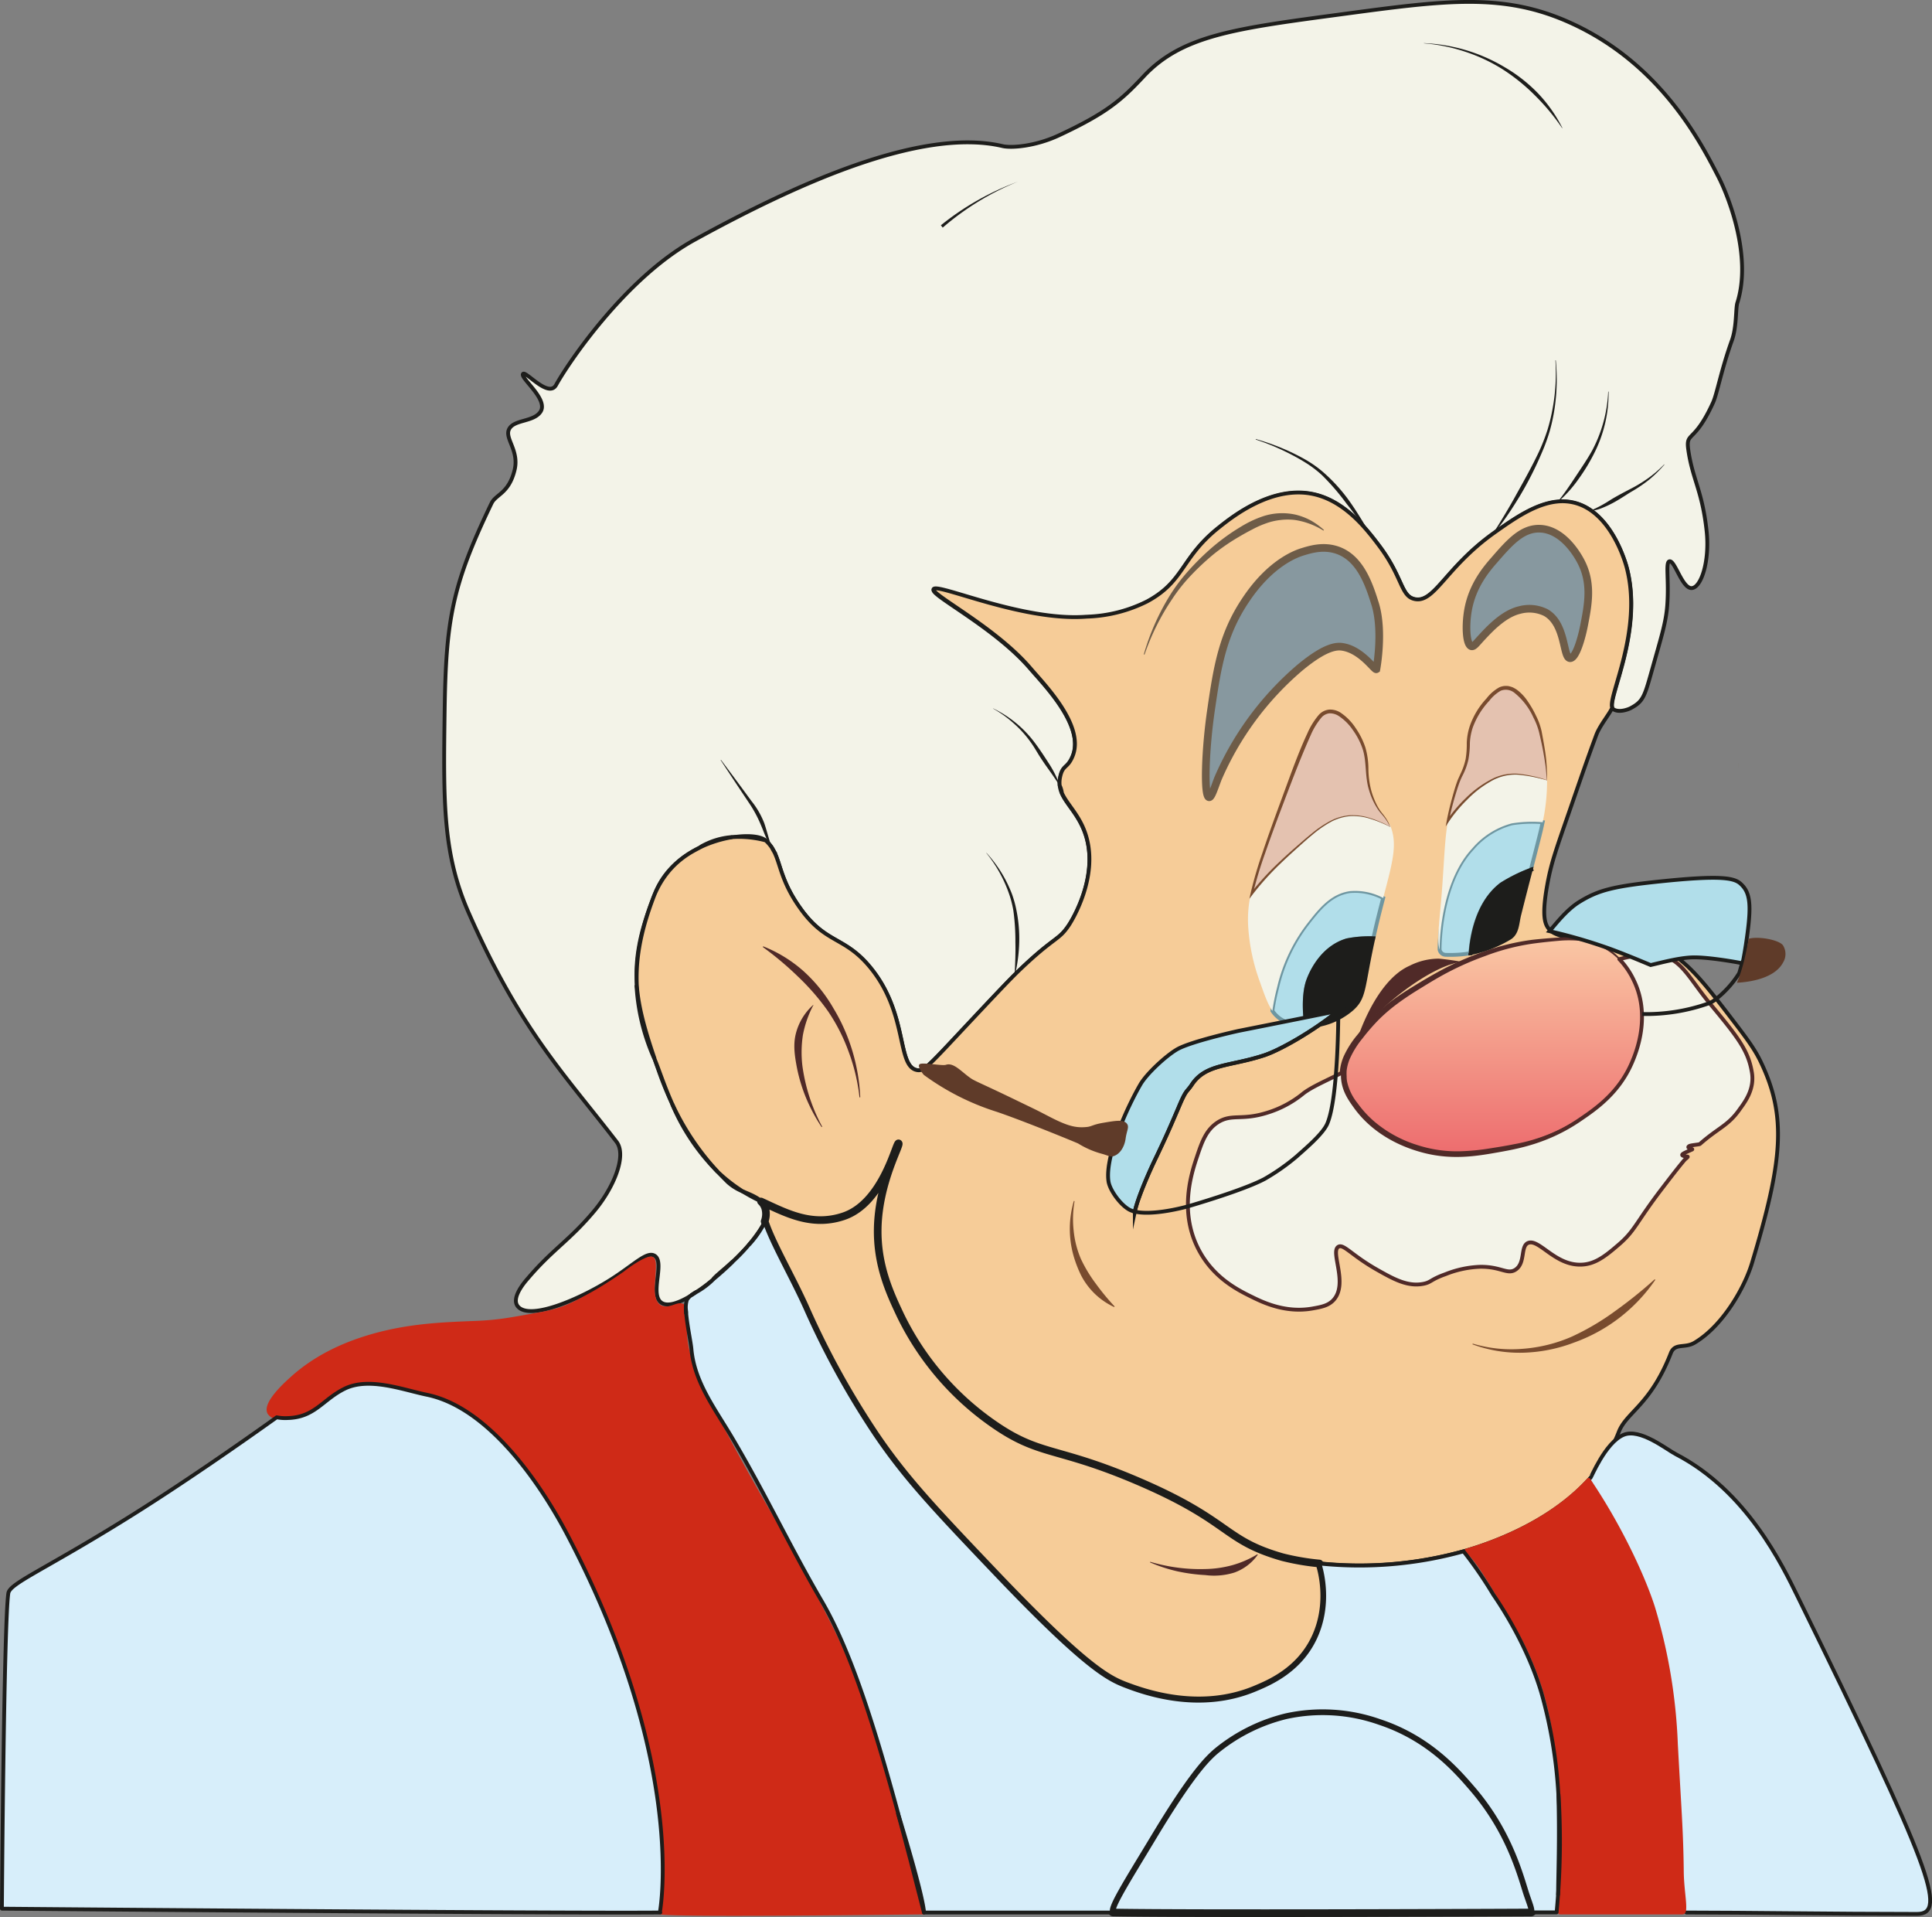 <svg xmlns="http://www.w3.org/2000/svg" xmlns:xlink="http://www.w3.org/1999/xlink" viewBox="0 0 505.32 501.28"><rect x="0" y="0" width="505.32" height="501.28" fill="#808080" stroke="none"/><defs><style>.cls-1,.cls-11,.cls-17{fill:#f3f3e8;}.cls-1,.cls-13,.cls-14,.cls-15,.cls-19,.cls-20,.cls-3,.cls-4,.cls-5{stroke:#1d1d1b;}.cls-1,.cls-16,.cls-19,.cls-20,.cls-22,.cls-3,.cls-4,.cls-8{stroke-miterlimit:10;}.cls-19,.cls-2{fill:#1d1d1b;}.cls-3,.cls-5{fill:#f6cc98;}.cls-15,.cls-22,.cls-4{fill:none;}.cls-11,.cls-12,.cls-13,.cls-14,.cls-15,.cls-5{stroke-linecap:round;stroke-linejoin:round;}.cls-14,.cls-5,.cls-8{stroke-width:2px;}.cls-6{fill:#784b2e;}.cls-7{fill:#6e5c48;}.cls-8{fill:#87989f;stroke:#6e5c48;}.cls-9{fill:#502a28;}.cls-10{fill:url(#linear-gradient);}.cls-11{stroke:#502a28;}.cls-12{fill:#cf2a17;stroke:#cf2a17;}.cls-13,.cls-14{fill:#d7eefa;}.cls-16,.cls-20{fill:#b1deea;}.cls-16{stroke:#6e96a1;}.cls-18{fill:#e4c2b0;}.cls-21{fill:#5f3b29;}.cls-22{stroke:#784b2e;}</style><linearGradient id="linear-gradient" x1="390.4" y1="302.04" x2="390.4" y2="245.49" gradientUnits="userSpaceOnUse"><stop offset="0" stop-color="#ed6c6e"/><stop offset="1" stop-color="#fac7a4"/></linearGradient></defs><g id="Layer_2" data-name="Layer 2"><g id="眼镜"><path class="cls-1" d="M454.41,79.18c-.47,1.5-.14,6.21-1.42,9.8-2.8,7.78-3.87,13.94-4.93,16.28-4.93,10.85-7.17,7.51-6.49,12.32,1.1,7.78,3.66,10.7,4.8,21.28.84,7.8-1.38,14.76-3.89,14.92s-4.44-7.38-5.84-7c-1.09.29-.06,4.9-.58,11.68-.33,4.23-1.48,7.9-3.57,15.3-2.33,8.25-2.49,9.56-6,11.42-.47.25-3,1.3-4.54.26a.62.62,0,0,1-.23-.31h0c-1.18-2.88,8.11-20.06,3.8-36.59-.31-1.19-3.92-14.3-13.43-16.93a12.85,12.85,0,0,0-4.64-.39c-5.78.52-11.43,4.5-16.37,8l-.71.51c-12.34,8.95-15.21,18.08-20.31,17-3.68-.77-3.08-5.71-9.34-14-.66-.87-1.44-1.9-2.34-3l0,0c-3.27-4-8.11-8.89-14.56-10.39-11-2.55-21.52,5.89-25.1,8.75-9.83,7.85-8.86,14-18.68,19.27a37.7,37.7,0,0,1-15.77,4.08c-16.71,1.33-39.2-8.92-40.08-7.2-.74,1.44,16.13,9.93,25.29,20.63,3.59,4.19,14.33,15,11.1,23-1.39,3.42-2.63,2.15-3.31,5.65a6.77,6.77,0,0,0-.08,2.09,7.06,7.06,0,0,0,.58,1.95c1.28,2.85,4.21,5.4,5.92,10C288,229,280,241.35,279.6,241.93c-2.76,4.14-3.59,2.84-12.84,11.67-.4.38-.82.79-1.28,1.25-2.48,2.48-6.05,6.27-12.15,12.76-10.52,11.21-11.62,12.57-13.42,12.26-5.45-.94-2.23-14.64-12.26-26.85-6.72-8.18-11.5-6.11-18.1-15.18-5.15-7.07-5.3-11.51-7-15,0,0,0,0,0,0a12.5,12.5,0,0,0-.63-1.13l0,0a10.25,10.25,0,0,0-1.65-1.91c-1.24-1.12-4.58-1.49-8.63-.86h0a31.6,31.6,0,0,0-8.31,2.57l0,0c-4.92,2.32-9.55,6.14-11.87,11.83-.09.23-.19.46-.27.69s-.27.64-.39,1c-3.5,9-4.71,15.73-4.22,22.54a.25.25,0,0,0,0,.08c.43,5.84,2.1,11.74,4.63,19.17a1,1,0,0,1,0,.1c.33,1,.69,2,1.05,3a90.2,90.2,0,0,0,3.61,8.83,67.82,67.82,0,0,0,11.89,17.7l.06.06c.83.9,1.68,1.76,2.53,2.6a13.2,13.2,0,0,0,3.89,2.43c1.86.83,3.71,1.49,4.9,2.65a4,4,0,0,1,1.14,1.93,5.69,5.69,0,0,1-.19,3.26,8.92,8.92,0,0,1-.42,1,22.39,22.39,0,0,1-3.56,4.95l-.1.11c-.86.95-1.79,1.92-2.74,2.91-.51.52-1.06,1.08-1.66,1.66a.12.12,0,0,0,0,.05c-1.42,1.38-3.07,2.88-4.8,4.31h0c-1.52,1.26-3.1,2.47-4.65,3.51l-.11.07-1,.65,0,0c-3.38,2.11-6.45,3.21-8.12,2-3.07-2.27,1.11-10.6-1.75-12.26-2.06-1.2-5.37,2.46-11.68,6.42-8,5-20.6,10.44-23.93,7-2.24-2.3,2.08-7,2.59-7.59,6.42-7.52,10.81-9.8,17.26-17.51,5.14-6.15,8.58-14.53,5.83-18.1-13.62-17.7-25-29-38.52-59.54-6.94-15.61-6.76-29-6.43-53.13.33-23.73,1.89-32.73,12.26-54.29,1.14-2.36,4.48-2.53,6-8.56,1.36-5.29-2.73-8.43-1.37-10.9s6.37-1.77,8.18-4.47c2.19-3.28-5.58-9-4.54-9.93.77-.67,6.69,6.44,8.62,2.92,3.18-5.77,18.23-28.09,36.2-37.94,25.79-14.16,59-29.55,80.56-24.52,2.44.57,8.67,0,14.59-2.73,12.65-5.89,16.45-9.25,22.19-15.37C309.07,9.2,323.09,7.47,350.82,3.74,378.3.05,393.34-2,411,6.08c23.34,10.67,33.81,31.07,38.53,40.28C452.52,52.28,458.15,67.42,454.41,79.18Z"/><path class="cls-2" d="M372.43,11.28a45.59,45.59,0,0,1,10.91,1.81,44.71,44.71,0,0,1,10.17,4.46,40.16,40.16,0,0,1,8.77,6.86,37.68,37.68,0,0,1,6.38,9.08l-.08,0a57,57,0,0,0-7-8.43,50.47,50.47,0,0,0-8.47-6.88,44.35,44.35,0,0,0-9.9-4.66,45.39,45.39,0,0,0-10.77-2.19Z"/><path class="cls-2" d="M246.09,58.91a71,71,0,0,1,20.09-11.39,70.63,70.63,0,0,0-19.61,12Z"/><path class="cls-2" d="M203.13,223.9a2.83,2.83,0,0,1-.62-.34c-.09-.06-.26-.09-.25-.21a.74.74,0,0,1,.23-.49l.08-.05a.86.86,0,0,1,.55,0c.12,0,.06.19.07.3a3.22,3.22,0,0,1,0,.7Z"/><path class="cls-2" d="M188.57,198.7q4,5.33,7.94,10.72a21.81,21.81,0,0,1,3.39,5.84c.73,2.16,1.2,4.27,2,6.36l-.08,0c-1.33-1.83-2-4.06-2.85-6a32.11,32.11,0,0,0-3.12-5.75q-3.71-5.53-7.36-11.11Z"/><path class="cls-2" d="M258,223a33.9,33.9,0,0,1,4.91,6.9,34.75,34.75,0,0,1,1.77,3.88,28.44,28.44,0,0,1,1.15,4.13,37.35,37.35,0,0,1,.75,8.5,41.25,41.25,0,0,1-1.09,8.43l-.1,0c.13-2.82.26-5.62.19-8.42a58.26,58.26,0,0,0-.54-8.35,27.11,27.11,0,0,0-1-4A35.27,35.27,0,0,0,258,223.08Z"/><path class="cls-2" d="M259.77,185.25a29.61,29.61,0,0,1,10.54,8.52c1.41,1.84,2.64,3.7,3.86,5.61a27.84,27.84,0,0,1,3.07,6.09l-.1,0c-1.16-1.94-2.5-3.74-3.8-5.58-.64-.93-1.27-1.87-1.86-2.84s-1.15-1.94-1.81-2.84a28.54,28.54,0,0,0-4.47-5,29.52,29.52,0,0,0-5.47-3.93Z"/><path class="cls-2" d="M328.46,114.81a60.84,60.84,0,0,1,9.38,3.5c1.5.73,3,1.49,4.43,2.37a28.94,28.94,0,0,1,4.06,3,43.75,43.75,0,0,1,6.71,7.49c1.94,2.75,3.62,5.62,5.38,8.45l-.08.06c-2.23-2.51-4-5.32-6.1-7.91a61.59,61.59,0,0,0-6.45-7.5,28.46,28.46,0,0,0-3.87-3,49.52,49.52,0,0,0-4.31-2.47,60.51,60.51,0,0,0-9.17-3.86Z"/><path class="cls-2" d="M406.92,94.22a51.22,51.22,0,0,1-.28,12.37,48.32,48.32,0,0,1-1.29,6.08,49.19,49.19,0,0,1-2.14,5.85,92.74,92.74,0,0,1-5.62,11.07c-1.08,1.76-2.17,3.52-3.35,5.21a45.27,45.27,0,0,1-3.8,4.91l-.08-.06c1.18-1.69,2.23-3.46,3.29-5.22s2.09-3.54,3.07-5.35c2-3.58,4-7.16,5.76-10.88a49.69,49.69,0,0,0,2.24-5.71,46.87,46.87,0,0,0,1.43-6,51,51,0,0,0,.67-12.28Z"/><path class="cls-2" d="M420.73,102.4a34.72,34.72,0,0,1-3.59,15.77,48.49,48.49,0,0,1-4.2,7,33.64,33.64,0,0,1-5.42,6.07l-.07-.07c1.69-2.09,3.19-4.33,4.67-6.57s3-4.44,4.31-6.79a36.15,36.15,0,0,0,4.2-15.4Z"/><path class="cls-2" d="M435.32,121.5a31.63,31.63,0,0,1-4.07,4,37.53,37.53,0,0,1-4.75,3.19c-1.61,1-3.18,2.07-4.88,2.95a26.81,26.81,0,0,1-2.61,1.2,9.13,9.13,0,0,1-2.81.7l0-.1a32.84,32.84,0,0,0,4.95-2.67c1.61-1,3.3-1.87,5-2.77a37.45,37.45,0,0,0,4.85-2.9,30.16,30.16,0,0,0,4.29-3.69Z"/><path class="cls-3" d="M458.24,330.27c-2,6.62-7.72,16.49-15,20.82-2.62,1.57-5.15,0-6.23,2.73-5.32,13.62-11.59,15.41-13.62,20.63-.31.81-.65,1.59-1,2.36A38.84,38.84,0,0,1,418,384c-.64.84-1.31,1.66-2,2.44l-.45.5c-8.23,9-19.36,14-25.92,16.46q-3,1.13-6,2l-.76.22a101.58,101.58,0,0,1-37.7,3.18,63.29,63.29,0,0,1-9.67-1.66c-15.61-4.46-13.32-9.38-37.75-19.85-21.58-9.25-25.64-6.39-38.14-15.18a73.73,73.73,0,0,1-24.13-28.41c-2.57-5.46-6-12.8-5.84-22.57.25-12.1,6-21.95,5.45-22.19s-4,15.6-14.4,19.07c-8.4,2.81-15.13-.93-21.57-3.87-1.19-1.16-3-1.82-4.9-2.65a41.88,41.88,0,0,1-6.42-5l-.06-.06a67.82,67.82,0,0,1-11.89-17.7c-2.18-4.88-3.55-9.21-4.66-11.85a1,1,0,0,0,0-.1c-2.53-7.43-4.2-13.33-4.63-19.17a.25.25,0,0,1,0-.08c-.32-7.64,1.33-14.83,4.22-22.54.12-.33.25-.66.39-1,3.75-8.92,10.51-11.53,12.14-12.52l0,0a31.6,31.6,0,0,1,8.31-2.57h0a26.64,26.64,0,0,1,8.63.86,10.25,10.25,0,0,1,1.65,1.91l0,0c.18.36.39.74.63,1.13,0,0,0,0,0,0,1.72,3.49,1.87,7.93,7,15,6.6,9.07,11.38,7,18.1,15.18,10,12.21,6.81,25.91,12.26,26.85,1.8.31,2.9-1.05,13.42-12.26,6.1-6.49,9.67-10.28,12.15-12.76.46-.46.88-.87,1.28-1.25,9.25-8.83,10.08-7.53,12.84-11.67.39-.58,8.4-13,4.09-24.52-1.71-4.57-4.64-7.12-5.92-10a7,7,0,0,0-.58-1.95,6.77,6.77,0,0,1,.08-2.09c.68-3.5,1.92-2.23,3.31-5.65,3.23-8-7.51-18.77-11.1-23-9.16-10.7-26-19.19-25.29-20.63.88-1.72,23.37,8.53,40.08,7.2A37.7,37.7,0,0,0,300,157.28c9.82-5.28,8.85-11.42,18.68-19.27,3.58-2.86,14.14-11.3,25.1-8.75,6.45,1.5,11.29,6.38,14.56,10.39l0,0c.9,1.09,1.68,2.12,2.34,3,6.26,8.3,5.66,13.24,9.34,14,5.1,1.08,8-8.05,20.31-17l.71-.51c4.94-3.48,10.59-7.46,16.37-8a12.85,12.85,0,0,1,4.64.39c9.51,2.63,13.12,15.74,13.43,16.93,4.31,16.53-5,33.71-3.8,36.59h0c-.59,1.51-3.23,4.62-4.18,7.19-2.5,6.76-3.63,10.12-7,19.84-3.64,10.47-4.83,13.78-5.84,19.46-1.42,8-.58,10.06.39,11.29.62.79,1.74,1.8,6.55,2.63h.08c1.05.18,2.26.35,3.7.51h0q1.78.19,4,.36c8.84.64,8.3-.21,11.28.39,8.34,1.68,13.76,8.57,21.8,19.07,4.33,5.66,6.49,8.49,8.17,12.07C467.36,292,466.27,303.59,458.24,330.27Z"/><path class="cls-4" d="M199.07,314.14a41.39,41.39,0,0,1-4.9-2.65"/><path class="cls-4" d="M175.8,288.7a55.44,55.44,0,0,0,11.89,17.7"/><path class="cls-4" d="M171.1,276.75a54.33,54.33,0,0,1-4.63-19.17"/><path class="cls-4" d="M191.55,218.88a18.93,18.93,0,0,0-8.31,2.57"/><path class="cls-5" d="M343.88,428.54c-4.08,8.44-11.8,11.67-15.56,13.24-14.72,6.13-29.25.78-34-1-4.46-1.72-10.55-4.71-34-29.32-15.71-16.49-23.56-24.74-31.4-36.33a217.91,217.91,0,0,1-18.16-32.95c-3.73-8.37-8.87-17-10.76-22.81a5.69,5.69,0,0,0,.19-3.26,4,4,0,0,0-1.14-1.93c6.44,2.94,13.17,6.68,21.57,3.87,10.39-3.47,13.76-19.34,14.4-19.07s-5.2,10.09-5.45,22.19c-.2,9.77,3.27,17.11,5.84,22.57a73.73,73.73,0,0,0,24.13,28.41c12.5,8.79,16.56,5.93,38.14,15.18,24.43,10.47,22.14,15.39,37.75,19.85a63.29,63.29,0,0,0,9.67,1.66C345.85,411.07,348.08,419.85,343.88,428.54Z"/><path class="cls-6" d="M281.06,314.09a27.48,27.48,0,0,0-.24,7.73,24.91,24.91,0,0,0,1.9,7.39,36.5,36.5,0,0,0,3.9,6.46,61.17,61.17,0,0,0,4.91,5.95l-.11.16a18.39,18.39,0,0,1-6.38-4.87,18.63,18.63,0,0,1-2.26-3.38,31.18,31.18,0,0,1-1.55-3.75,25.82,25.82,0,0,1-.36-15.74Z"/><path class="cls-6" d="M385.2,351.34a35.17,35.17,0,0,0,13.16,1.35,39.17,39.17,0,0,0,12.74-3.17,65.06,65.06,0,0,0,11.32-6.67,117.78,117.78,0,0,0,10.37-8.33l.16.14a43.42,43.42,0,0,1-21.23,16.4,40.33,40.33,0,0,1-13.31,2.66,35.44,35.44,0,0,1-13.28-2.19Z"/><path class="cls-7" d="M299.16,171.13a61.91,61.91,0,0,1,6.56-15,46,46,0,0,1,4.9-6.63,68.12,68.12,0,0,1,5.82-5.83,55.2,55.2,0,0,1,6.6-5c1.17-.74,2.34-1.46,3.58-2.1a27.52,27.52,0,0,1,3.91-1.63,16.18,16.18,0,0,1,8.48-.33,16.73,16.73,0,0,1,3.93,1.54,18.84,18.84,0,0,1,3.34,2.44l-.12.16a19.51,19.51,0,0,0-7.41-2.77,15.58,15.58,0,0,0-3.86,0,15.9,15.9,0,0,0-3.74.87,25.16,25.16,0,0,0-3.58,1.58c-1.17.6-2.34,1.25-3.49,1.93a53.29,53.29,0,0,0-6.61,4.53,66.34,66.34,0,0,0-5.89,5.49,44,44,0,0,0-5,6.28,61.7,61.7,0,0,0-7.22,14.49Z"/><path class="cls-8" d="M360,175c-.49.3-3.81-5-8.76-5.83-1.47-.26-4.4-.28-11.28,5.44a79.44,79.44,0,0,0-21.41,29c-1,2.63-1.72,5-2.33,4.86-1.39-.21-1-12.59.58-23.15,1.57-10.75,2.93-19.4,9-28.41,6.65-10,13.56-12.22,15-12.65,2.19-.67,5.44-1.61,9-.39,6.13,2.13,8.36,9.25,9.92,14.2C361.85,165.26,360,175,360,175Z"/><path class="cls-8" d="M384.88,169c-1.45-.38-1.61-5.54-.91-9.47,1.15-6.47,4.85-10.79,6.88-13.1,4-4.61,7.3-8.34,11.93-8.18,6.24.23,10.06,7.36,10.64,8.44,3,5.61,2,11.18,1,16.34-.66,3.6-2.22,9.16-3.77,9.08-1.93-.09-1-8.9-6.35-11.93a9.72,9.72,0,0,0-6.88-.65c-4.2,1-7.86,5-9.86,7.14C386.11,168.22,385.53,169.12,384.88,169Z"/><path class="cls-9" d="M199.67,247.48a35.56,35.56,0,0,1,10.49,6.46,39.89,39.89,0,0,1,7.78,9.63,48.81,48.81,0,0,1,5,11.24A50.1,50.1,0,0,1,225,286.87a.1.1,0,0,1-.09.1.11.11,0,0,1-.11-.09,49.67,49.67,0,0,0-2.8-11.76,47.18,47.18,0,0,0-5.43-10.69,60.94,60.94,0,0,0-7.79-9,84.61,84.61,0,0,0-9.22-7.76.09.09,0,0,1,0-.14A.09.09,0,0,1,199.67,247.48Z"/><path class="cls-9" d="M212.68,262.94a27.94,27.94,0,0,0-2.68,7.72,30.1,30.1,0,0,0-.13,8.06A46.83,46.83,0,0,0,215,294.54a.1.1,0,0,1,0,.14.11.11,0,0,1-.13,0,45.2,45.2,0,0,1-4-7.48,42.36,42.36,0,0,1-2.47-8.2c-.52-2.8-1-5.77-.24-8.73a15,15,0,0,1,4.47-7.43.11.11,0,0,1,.14,0A.13.13,0,0,1,212.68,262.94Z"/><path class="cls-9" d="M300.85,408.4a46.81,46.81,0,0,0,7.16,1.52,45.12,45.12,0,0,0,7.26.37,28.66,28.66,0,0,0,7-1,25.92,25.92,0,0,0,6.54-2.83.1.1,0,0,1,.13.14,12.8,12.8,0,0,1-6.06,4.6,17.81,17.81,0,0,1-7.61.67,46.32,46.32,0,0,1-7.4-1,41,41,0,0,1-7.05-2.31.1.1,0,0,1,0-.13A.1.1,0,0,1,300.85,408.4Z"/><path class="cls-10" d="M427,277.59c-3.44,8.22-9.67,12.43-14,15.37-8.07,5.45-15.71,6.9-20.63,7.78-6.25,1.12-13.11,2.35-21.4-.19-2.51-.77-10.81-3.43-16.35-11.09-1.48-2-3-4.24-3.31-7.4a10.74,10.74,0,0,1,0-1.7c.29-4.32,3.15-7.86,6.05-11.34,4.72-5.67,9.72-8.74,15.56-12.26a78.56,78.56,0,0,1,12.85-6.42,61.85,61.85,0,0,1,16.73-4.28c7.19-.73,12.23-1.25,17.32,1.75a17.94,17.94,0,0,1,3.79,3,20.78,20.78,0,0,1,3.8,5.56C432,265.76,427.94,275.37,427,277.59Z"/><path class="cls-9" d="M427.1,277.63a29.52,29.52,0,0,1-7.59,10.74,54.17,54.17,0,0,1-5.17,4.14,51.68,51.68,0,0,1-5.59,3.6,49.59,49.59,0,0,1-12.47,4.71c-2.18.5-4.33.89-6.51,1.3a58.21,58.21,0,0,1-6.64.86,35.69,35.69,0,0,1-13.37-1.73A33.48,33.48,0,0,1,358,294.61a29.36,29.36,0,0,1-4.5-5.09,15.47,15.47,0,0,1-2.93-6.28,8.86,8.86,0,0,1-.15-1.78,13.25,13.25,0,0,1,.07-1.78,13.1,13.1,0,0,1,.93-3.39,24.58,24.58,0,0,1,3.65-5.74,57.93,57.93,0,0,1,4.43-5,44.76,44.76,0,0,1,5.13-4.3c1.8-1.31,3.68-2.49,5.56-3.64s3.77-2.27,5.72-3.34A77.57,77.57,0,0,1,388,248.87a60.24,60.24,0,0,1,12.91-3.14c2.21-.24,4.38-.42,6.59-.56a29.84,29.84,0,0,1,6.67.25,16.43,16.43,0,0,1,6.21,2.43,18.56,18.56,0,0,1,4.83,4.56,22.19,22.19,0,0,1,4.36,12.34A29.45,29.45,0,0,1,427.1,277.63Zm-.18-.08a29.36,29.36,0,0,0,2.48-12.79,21.62,21.62,0,0,0-4.49-12.09,16.88,16.88,0,0,0-10.83-6.55,29.31,29.31,0,0,0-6.49-.1c-2.17.19-4.37.42-6.53.71A58,58,0,0,0,388.43,250a76.48,76.48,0,0,0-11.89,5.44c-1.89,1.07-3.76,2.23-5.63,3.38s-3.68,2.35-5.42,3.64a44.13,44.13,0,0,0-4.92,4.22,55.63,55.63,0,0,0-4.25,4.91,23.3,23.3,0,0,0-3.33,5.4,11.47,11.47,0,0,0-.77,2.95,11,11,0,0,0,0,1.52,6.87,6.87,0,0,0,.14,1.5,13.6,13.6,0,0,0,2.71,5.51,27.28,27.28,0,0,0,4.27,4.7,31.87,31.87,0,0,0,11.1,6.16A33.52,33.52,0,0,0,383,301a56.42,56.42,0,0,0,6.45-.67c2.16-.34,4.34-.68,6.46-1.11a46.46,46.46,0,0,0,18-7.33,47.76,47.76,0,0,0,5.28-3.88A29.27,29.27,0,0,0,426.92,277.55Z"/><path class="cls-11" d="M454.93,290.19c-3,4.22-5.41,4.64-10.31,8.95-.17.15-2.36.3-2.76.53-1,.58,1.08.74.72.91-1.67.8-4.19,1.55-1.24,1.86.38,0-.5.58-.76.89-1.61,1.9-3.42,4.26-5.89,7.48-6.93,9.06-7,11-11.48,14.79-3.81,3.28-6.83,5.62-11.35,5-5.82-.81-9.59-6.67-12.19-5.58-2.05.86-.62,5.28-3.31,7-2.1,1.35-3.77-.82-9.15-.77a26.86,26.86,0,0,0-9.14,1.94c-4,1.42-3.68,2.12-5.84,2.53-4.06.77-7.67-1.21-12.06-3.7-6.64-3.75-8.76-6.83-10.12-6-2.18,1.28,2.58,9.51-1.17,13.82-1.38,1.58-3.3,1.92-5.64,2.33-6.92,1.22-12.73-1.53-15.57-2.92-3.67-1.79-9.87-4.82-13.82-11.87-5.73-10.23-2.16-20.79-.78-24.9,1.28-3.8,2.36-7,5.45-9,3.68-2.33,6.22-.37,13-2.53a27.56,27.56,0,0,0,9.15-4.86c2.31-1.93,7.4-4,10.59-5.74a10.74,10.74,0,0,0,0,1.7c.28,3.16,1.83,5.35,3.31,7.4,5.54,7.66,13.84,10.32,16.35,11.09,8.29,2.54,15.15,1.31,21.4.19,4.92-.88,12.56-2.33,20.63-7.78,4.34-2.94,10.57-7.15,14-15.37.93-2.22,4.95-11.83.39-21.21a20.78,20.78,0,0,0-3.8-5.56c3-.74,8.15-1.93,11.87-.72,4.87,1.58,6.78,6.3,12.17,12.75,7.2,8.63,9.66,12,10.6,17.41C459.06,284.91,456.19,288.41,454.93,290.19Z"/><path class="cls-12" d="M241.66,500.1c-2.88,0-64,.82-68.92,0h0l-.13,0s7.37-38.35-24.07-98.54c-6-11.44-19.78-33.32-36.84-36.84-6.29-1.3-15.17-4.73-21.56-1.57-5.74,2.84-7.79,7.49-14.9,7.66a11.32,11.32,0,0,1-2.83-.2,2.76,2.76,0,0,1-2-1.22c-1.24-2.52,4.53-7.68,6.1-9.08,5.33-4.77,12.68-9,23.48-11.68,8.64-2.11,16.35-2.41,24.39-2.72,6.44-.26,9.57-1,16.22-2.15s9.05-2.57,13.75-5.12c4.22-2.29,9.08-5.71,9.08-5.71,2.78-2.21,6.37-4.3,7.14-3.78s.45,3.13.19,7c-.06.94-.23,4.73,2.08,5.7,2.54,1.08,4.47-1.38,6-.26a1.37,1.37,0,0,1,.5.86v0a4.74,4.74,0,0,1,.06.88c0,.73-.14,1.61-.18,2.53a24.17,24.17,0,0,0,1.94,11.35c7.13,17.41,24.07,45.21,24.07,45.21,16.83,32,17.13,30.88,29.38,71l.21.67a.5.5,0,0,1,0,.13C242,497.68,241.66,500.1,241.66,500.1Z"/><path class="cls-13" d="M172.58,500.1l.13,0c-28,.24-172.21-1-172.21-1S1,424.54,2.18,416.61c.39-2.53,8.72-5.82,29.57-18.68,15.22-9.38,32-21.16,40.63-27.32a11.32,11.32,0,0,0,2.83.2c7.11-.17,9.16-4.82,14.9-7.66,6.39-3.16,15.27.27,21.56,1.57,17.06,3.52,30.87,25.4,36.84,36.84C180,461.75,172.58,500.1,172.58,500.1Z"/><path class="cls-14" d="M400.45,500.1c-10.9.06-89.75.37-109.24,0-1.94,0,3.15-7.9,10.38-19.92,10.57-17.56,14.62-21.14,17.13-23.1a46.12,46.12,0,0,1,17.64-8.56A45,45,0,0,1,361,450.08c13,4.32,20.34,12.92,24.39,17.64,8.66,10.11,11.85,20.24,13.75,26.47C400.15,497.47,401.45,500.09,400.45,500.1Z"/><path class="cls-13" d="M416,386.44c.16,0,3.84-9.18,8.6-11.22,4.33-1.86,11.25,3.77,13.75,5.06,18.57,9.64,27.84,29.05,31.91,37.37,34.73,70.83,39.21,82.82,31.14,82.82-21.67,0-44.73-.37-60.33-.37"/><path class="cls-12" d="M440.05,500.1H408.1c-.47,0-.59-1.65-.58-4.69v0c0-5.16.41-14.28.11-26.13-.06-2.43-.15-5-.28-7.63a78.51,78.51,0,0,0-11.57-37.94c-4.6-7.33-8.42-15-12.2-18.28q3-.87,6-2c6.56-2.44,17.69-7.46,25.92-16.46.29.42.57.85.84,1.28,7.91,11.94,13.69,24.74,16,32a142.12,142.12,0,0,1,6,35.81c.91,16.91,1.42,22.41,1.55,32.95,0,3.33.47,6.46.61,8.55C440.6,499.13,440.55,500.1,440.05,500.1Z"/><path class="cls-13" d="M407.52,495.38v0c-.14,1.93-.28,3.51-.39,4.69h-6.68c1,0-.3-2.63-1.3-5.91-1.9-6.23-5.09-16.36-13.75-26.47C381.35,463,374,454.4,361,450.08a45,45,0,0,0-24.65-1.56,46.12,46.12,0,0,0-17.64,8.56c-2.51,2-6.56,5.54-17.13,23.1-7.23,12-12.32,19.88-10.38,19.92H241.66s.38-2.42-6.77-25.87a.5.5,0,0,0,0-.13c-7-25.76-13-43.4-19.86-55.22-8.47-14.49-15.24-29-23.84-43.41-4.38-7.35-9.61-14.23-10.35-22.75-.14-1.67-1.09-6.05-1.37-9.34a4.74,4.74,0,0,0-.06-.88v0a6.56,6.56,0,0,1,.26-2.62,3.55,3.55,0,0,1,1.26-1.25l0,0,1-.65.11-.07a20.1,20.1,0,0,0,4.65-3.51h0c1.73-1.43,3.38-2.93,4.8-4.31a.12.12,0,0,1,0-.05,46.58,46.58,0,0,0,4.4-4.57l.1-.11a22.39,22.39,0,0,0,3.56-4.95,8.92,8.92,0,0,0,.42-1c1.89,5.77,7,14.44,10.76,22.81a217.91,217.91,0,0,0,18.16,32.95c7.84,11.59,15.69,19.84,31.4,36.33,23.44,24.61,29.53,27.6,34,29.32,4.74,1.82,19.27,7.17,34,1,3.76-1.57,11.48-4.8,15.56-13.24,4.2-8.69,2-17.47,1.24-19.74a101.58,101.58,0,0,0,37.7-3.18,107.7,107.7,0,0,1,7.7,11.18c.4.67,8.5,11.85,12.65,25.75a122.06,122.06,0,0,1,4.46,26.7C407.93,481.1,407.54,490.22,407.52,495.38Z"/><path class="cls-15" d="M241.66,500.1c-2.39-9.42-4.63-18-6.77-25.87"/><path class="cls-15" d="M179.44,343.38c0-.3-.05-.6-.06-.88"/><path class="cls-15" d="M181.92,337.94c-.36.22-.7.44-1,.65"/><path class="cls-15" d="M191.49,330c-2.16,2-3.93,3.32-4.8,4.31"/><path class="cls-15" d="M199.6,320.36a42.48,42.48,0,0,1-3.56,4.95"/><path class="cls-15" d="M407.63,469.25a195.23,195.23,0,0,1-.11,26.13"/><path class="cls-16" d="M361.78,234.82c-.57,2.17-1.19,4.57-1.83,7.27-.27,1.15-.52,2.24-.75,3.25a29.82,29.82,0,0,0-6.88.54c-7.24,2.14-9.94,9.84-10.25,10.77-1.28,3.83-.77,9.62-.36,11.68a11.68,11.68,0,0,1-6.86-1.92,7.69,7.69,0,0,1-2.05-2.09,53.26,53.26,0,0,1,1.21-6,43.46,43.46,0,0,1,7.65-16.47c3.22-4.15,6.27-8.09,11.42-8.83A15.59,15.59,0,0,1,361.78,234.82Z"/><path class="cls-17" d="M361.78,234.81a15.59,15.59,0,0,0-8.7-1.78c-5.15.74-8.2,4.68-11.42,8.83A43.46,43.46,0,0,0,334,258.33a53.26,53.26,0,0,0-1.21,6c-1.15-1.66-2-4-3.21-7.44a51.07,51.07,0,0,1-3.11-14.6,30.54,30.54,0,0,1,.81-9.1,87.66,87.66,0,0,1,11.5-11.91c5.87-5.22,9.78-8.59,15.18-8.57,3.16,0,7.26,1.67,9.56,2.95C365.68,220.57,364.22,225.49,361.78,234.81Z"/><path class="cls-18" d="M363.61,216.21c-2.3-1.28-6.4-2.93-9.56-3-5.4,0-9.31,3.35-15.18,8.57a87.66,87.66,0,0,0-11.5,11.91c1.14-5.12,3.62-12.38,8.53-25.53,6.59-17.66,8.64-22.06,11.87-22.19,3.55-.14,7,4.93,8.37,8,2.47,5.5.28,9,3.31,15.57,1.48,3.2,2.36,3.14,3.69,5.64A8.23,8.23,0,0,1,363.61,216.21Z"/><path class="cls-6" d="M363.65,216.25a33.6,33.6,0,0,0-5.18-2.12,14.65,14.65,0,0,0-5.45-.71,13.06,13.06,0,0,0-5.21,1.66,29.45,29.45,0,0,0-4.52,3.18c-1.43,1.18-2.8,2.42-4.18,3.66s-2.75,2.49-4.08,3.78a72.18,72.18,0,0,0-7.42,8.22l-.83,1.11.3-1.35A105.63,105.63,0,0,1,330.2,223c1.17-3.52,2.42-7,3.69-10.49l3.83-10.42c1.31-3.47,2.64-6.93,4.22-10.31a19.2,19.2,0,0,1,3-4.85,4.17,4.17,0,0,1,2.73-1.38,5,5,0,0,1,2.92.78,14,14,0,0,1,4,4.07,19.66,19.66,0,0,1,2.53,5.06,20.17,20.17,0,0,1,.79,5.58,23.41,23.41,0,0,0,.68,5.43,18.5,18.5,0,0,0,.88,2.6,14.77,14.77,0,0,0,1.23,2.45c.47.77,1.11,1.45,1.64,2.22a11.29,11.29,0,0,1,.73,1.2A12.81,12.81,0,0,1,363.65,216.25Zm-.07-.07-.64-1.18a10.85,10.85,0,0,0-.77-1.14c-.55-.73-1.21-1.39-1.74-2.17a18.34,18.34,0,0,1-2.35-5.08c-1.15-3.63-.56-7.5-1.73-10.91a18.55,18.55,0,0,0-2.5-4.79,13.25,13.25,0,0,0-3.77-3.73,4.26,4.26,0,0,0-2.36-.65,3.21,3.21,0,0,0-2.08,1.09,18.42,18.42,0,0,0-2.8,4.57c-3,6.7-5.57,13.68-8.2,20.59-1.3,3.47-2.57,6.94-3.78,10.43a107.49,107.49,0,0,0-3.19,10.6l-.53-.25a70.82,70.82,0,0,1,7.55-8.22c1.34-1.28,2.73-2.53,4.13-3.75s2.79-2.45,4.24-3.61a29.16,29.16,0,0,1,4.61-3.16,13.19,13.19,0,0,1,5.33-1.63,14.55,14.55,0,0,1,5.52.78c.89.28,1.76.61,2.61,1A17,17,0,0,1,363.58,216.18Z"/><path class="cls-19" d="M359.2,245.34c-2.9,13.08-2.14,15.41-5.67,18.54a18.63,18.63,0,0,1-11.82,4.45c-.41-2.06-.92-7.85.36-11.68.31-.93,3-8.63,10.25-10.77A29.82,29.82,0,0,1,359.2,245.34Z"/><path class="cls-20" d="M350.05,264.31c-6.66,5.43-15.35,10.33-19.46,11.67-9,2.95-15.24,2.15-18.88,7.69-1.33,2-1.36,1-3.4,5.84-2.5,5.86-3.68,8.5-6.23,13.81-.95,2-4.37,9.4-5.26,13.51a5.85,5.85,0,0,1-1-.31c-2.36-.95-5.55-5.14-5.9-7.65-.94-6.6,5-19.53,8.36-25.3,1.66-2.86,6.69-7.48,9.54-9.15,3.64-2.12,16.15-4.86,16.15-4.86S349.46,264.5,350.05,264.31Z"/><path class="cls-4" d="M347.13,293.88c-1.17,2.68-5.82,6.57-8,8.53a55.92,55.92,0,0,1-8.37,5.87c-4.56,2.43-14.5,5.53-19.46,7-3.42,1-10.44,2.51-14.5,1.54.89-4.11,4.31-11.54,5.26-13.51,2.55-5.31,3.73-7.95,6.23-13.81,2-4.81,2.07-3.81,3.4-5.84,3.64-5.54,9.83-4.74,18.88-7.69,4.11-1.34,12.8-6.24,19.46-11.67C350.05,264.31,350.1,287.07,347.13,293.88Z"/><path class="cls-21" d="M247.4,278.44c-1,.34-6.27-.76-6.91-.13s1,2.64,1.17,2.79a65.34,65.34,0,0,0,18.64,9.5c5.34,1.74,17.62,6.68,21.67,8.4a23.28,23.28,0,0,0,6.32,2.73c1.36.37,2.17.88,3,.58,1.78-.6,2.85-2.59,3.12-4.57.29-2.14,1-3,.35-3.89-.88-1.18-3-.79-6.14-.26-2.92.48-3,1-4.53,1.12-2.9.28-5.16-.42-9.5-2.65-3.88-2-2.23-1.19-9.7-4.8-6.89-3.33-9.7-4.49-10.7-5.12C251.66,280.52,249.54,277.71,247.4,278.44Z"/><path class="cls-20" d="M456.62,247.14c-.05.33-.11.66-.16,1-.22,1.38-.45,2.63-.69,3.76-2.34-.49-9.58-1.7-13.26-1.55s-8.4,1.47-10.78,2c-3.19-1.34-8.88-3.7-12.57-4.93a133.8,133.8,0,0,0-13.89-3.93c1.53-1.72,4.5-5.64,7.86-7.68,5-3.06,8.79-4.09,22.31-5.45,17.09-1.72,18.77-.46,20.37,1.29C458.05,234.1,458,238,456.62,247.14Z"/><path class="cls-4" d="M455.92,251.2c-.73,1.88-.84,3-1.13,3.44a26.54,26.54,0,0,1-5.84,6.5,7.94,7.94,0,0,1-1.79,1.14h0a49,49,0,0,1-17.62,2.88"/><path class="cls-21" d="M466.4,251.63c-2.56,4.93-11,5.27-12.09,5.35a43.13,43.13,0,0,0,2.09-6.75c.27-1.12.53-2.36.78-3.74q.09-.51.18-1c2.48-.75,8,.26,9,1.73A4.26,4.26,0,0,1,466.4,251.63Z"/><path class="cls-16" d="M403.49,215c-.14.65-.28,1.32-.44,2-.34,1.47-1.09,4.4-2.67,10.49a42.23,42.23,0,0,0-7.72,3.78c-6.83,5.17-7.86,15-8.08,18a32.45,32.45,0,0,1-6.44.41,1.66,1.66,0,0,1-1.61-1.37c0-4.44,1-18.44,8.57-26.49a20.63,20.63,0,0,1,10.31-6.52A33.48,33.48,0,0,1,403.49,215Z"/><path class="cls-17" d="M403.49,215a33.48,33.48,0,0,0-8.08.31,20.63,20.63,0,0,0-10.31,6.52c-7.55,8.05-8.56,22.05-8.57,26.49-.57-1.76-.31-5.19.18-10.31,1-10.54,1-18,2-23.22.45-.85,8.29-11.77,16.73-12.32a32.47,32.47,0,0,1,9.2,1.6A50.58,50.58,0,0,1,403.49,215Z"/><path class="cls-18" d="M404.6,204a32.47,32.47,0,0,0-9.2-1.6c-8.44.55-16.28,11.47-16.73,12.32a72.1,72.1,0,0,1,3.14-11.18c1.47-3.07,2.21-4.65,2.23-8.86a17.33,17.33,0,0,1,4.35-10.84c1.86-2.21,3.33-4,5.32-4,4.78-.16,8.73,9.36,9.08,11A64.32,64.32,0,0,1,404.6,204Z"/><path class="cls-6" d="M404.62,204.06a39.17,39.17,0,0,0-7.55-1.48,12.68,12.68,0,0,0-7.27,1.81,27.14,27.14,0,0,0-6,4.66,36.83,36.83,0,0,0-4.87,5.83l-.8,1.22.26-1.41c.53-2.81,1.26-5.55,2.06-8.28.21-.68.42-1.36.66-2,.12-.33.25-.68.41-1l.45-1a17.16,17.16,0,0,0,1.37-3.91,23.88,23.88,0,0,0,.3-4.17,15.69,15.69,0,0,1,.73-4.3,20.16,20.16,0,0,1,4.43-7.39,10.9,10.9,0,0,1,3.35-2.91,4.55,4.55,0,0,1,1.16-.33,4.82,4.82,0,0,1,1.2,0,7.44,7.44,0,0,1,1.14.33,10.73,10.73,0,0,1,1,.56,12.11,12.11,0,0,1,3,3.2,26.27,26.27,0,0,1,2.14,3.75,16.76,16.76,0,0,1,1.44,4.08c.26,1.4.52,2.79.75,4.2A44.77,44.77,0,0,1,404.62,204.06Zm-.05-.08c-.1-1.33-.2-2.8-.4-4.18s-.44-2.79-.71-4.17-.59-2.77-.91-4.15a17.76,17.76,0,0,0-1.49-3.87,17.47,17.47,0,0,0-5-6.48,3.58,3.58,0,0,0-3.54-.51,10.2,10.2,0,0,0-3,2.64,20.46,20.46,0,0,0-4.32,7,15.09,15.09,0,0,0-.75,4.05,24.17,24.17,0,0,1-.38,4.29,17.18,17.18,0,0,1-1.47,4.07,18.65,18.65,0,0,0-.85,1.91c-.25.66-.47,1.33-.68,2a80.63,80.63,0,0,0-2.14,8.18l-.54-.18a37.19,37.19,0,0,1,5-5.9,27.72,27.72,0,0,1,6.19-4.63,13,13,0,0,1,7.45-1.73,35.15,35.15,0,0,1,3.81.62A25,25,0,0,1,404.57,204Z"/><line class="cls-22" x1="454.71" y1="200.04" x2="454.7" y2="200.04"/><path class="cls-19" d="M400.38,227.44c-.79,3-1.79,6.86-3,11.69-.59,2.27-.46,5-2.72,6.23a33,33,0,0,1-10,3.87c.22-3,1.25-12.84,8.08-18A42.23,42.23,0,0,1,400.38,227.44Z"/><path class="cls-4" d="M384.58,249.23c0,.22,0,.41,0,.56"/><path class="cls-4" d="M401,227.21c-.18.06-.39.13-.63.23"/><path class="cls-9" d="M354.94,272.12c-.56,1.52,4.26-15.45,13.78-19.6a16.88,16.88,0,0,1,7.48-1.84c.86,0,6.7.81,6,.88C373.62,252.47,357.23,265.9,354.94,272.12Z"/></g></g></svg>
